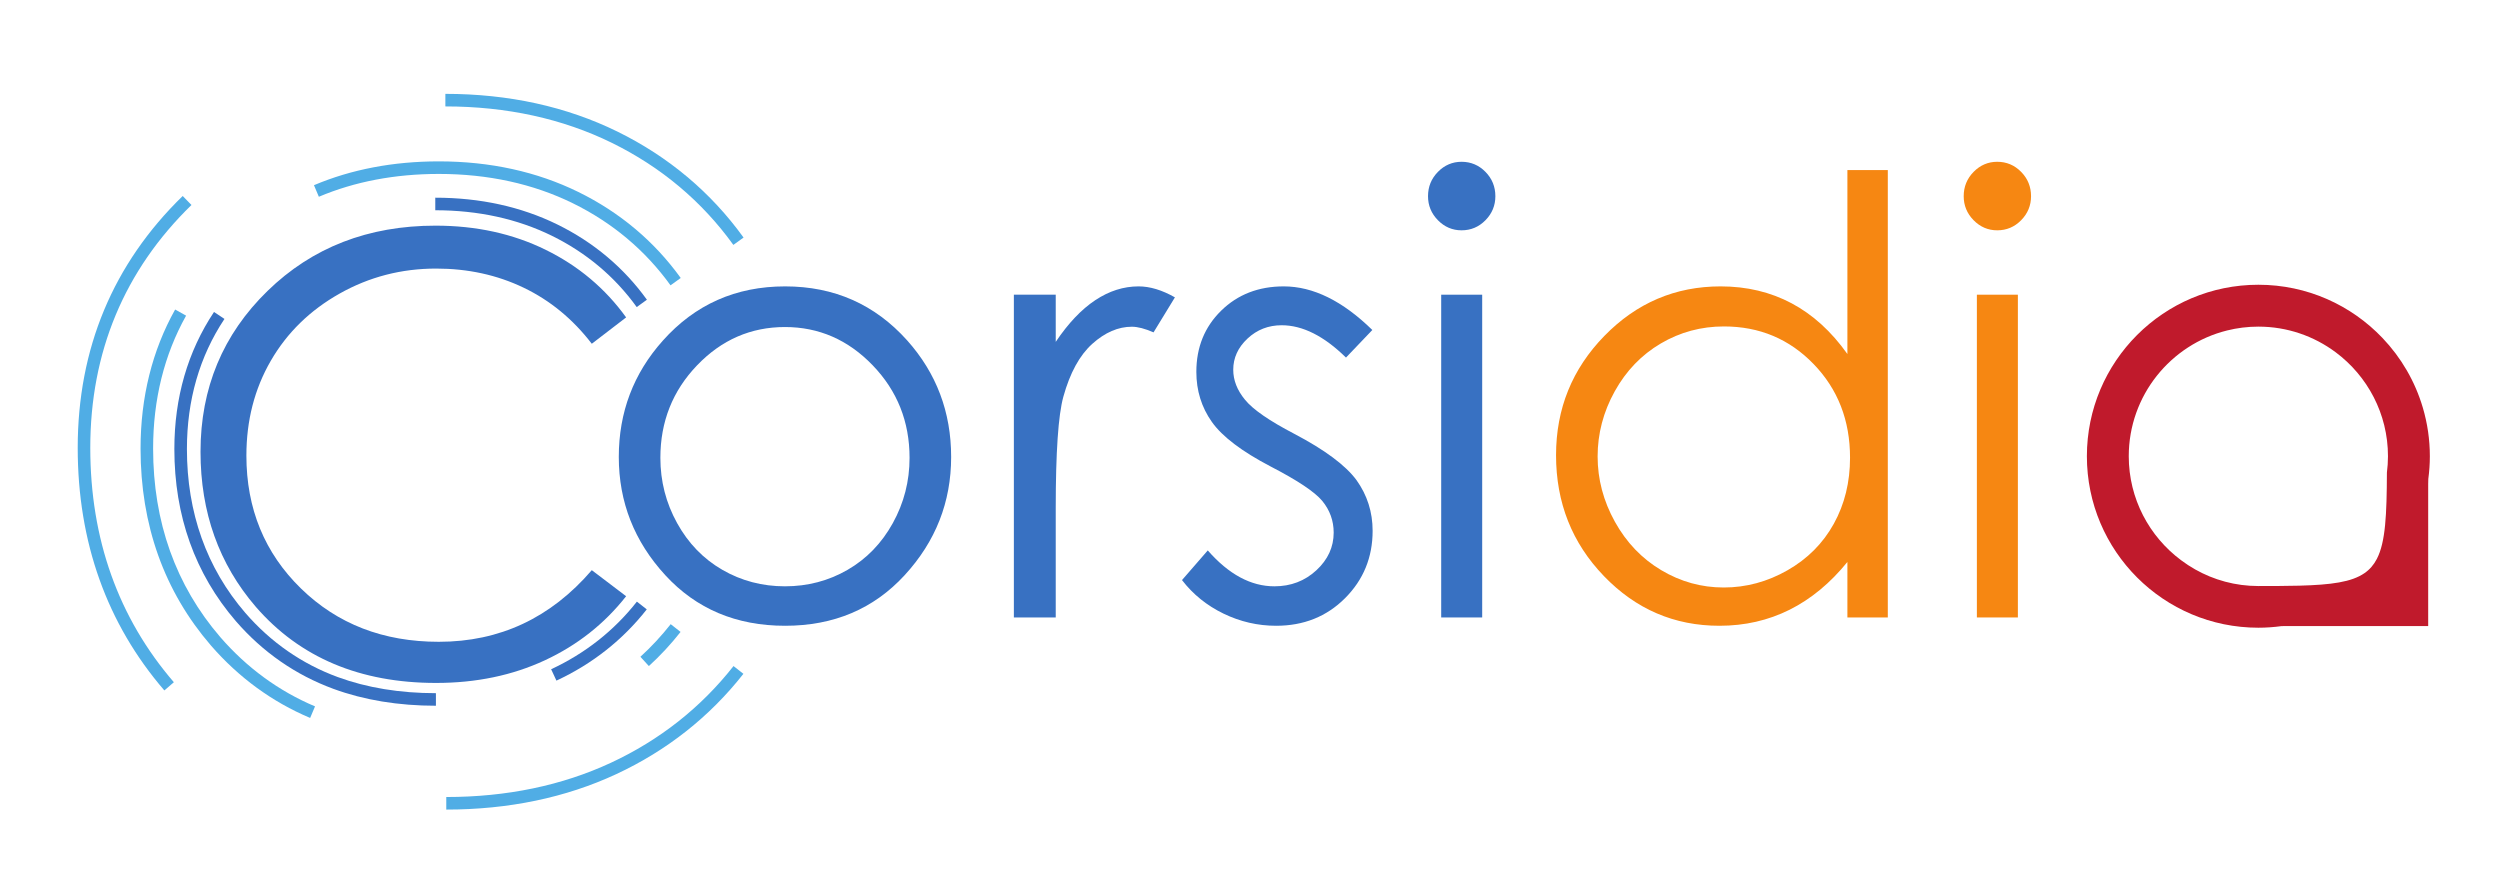 <?xml version="1.0" encoding="UTF-8"?>
<svg xmlns="http://www.w3.org/2000/svg" xmlns:xlink="http://www.w3.org/1999/xlink" width="1194pt" height="428pt" viewBox="0 0 1194 428" version="1.1">
<g id="surface1">
<path style=" stroke:none;fill-rule:nonzero;fill:rgb(22.108%,44.499%,75.783%);fill-opacity:1;" d="M 299.039 284.754 L 282.641 272.312 C 263.039 295.121 238.68 306.523 209.559 306.523 C 183.078 306.523 161.145 298.039 143.758 281.078 C 126.367 264.113 117.676 242.957 117.676 217.605 C 117.676 200.832 121.562 185.73 129.336 172.301 C 137.113 158.871 148.066 148.18 162.203 140.215 C 176.34 132.25 191.699 128.27 208.285 128.27 C 223.457 128.27 237.383 131.309 250.059 137.387 C 262.734 143.465 273.594 152.395 282.641 164.176 L 299.039 151.594 C 289.051 137.738 276.234 126.973 260.59 119.293 C 244.945 111.609 227.418 107.77 208.004 107.77 C 175.867 107.77 149.129 118.16 127.781 138.941 C 106.438 159.723 95.766 185.332 95.766 215.77 C 95.766 244.703 104.574 269.395 122.199 289.844 C 143.215 314.062 171.91 326.172 208.285 326.172 C 227.418 326.172 244.734 322.566 260.238 315.355 C 275.738 308.148 288.672 297.949 299.039 284.754 "/>
<path style=" stroke:none;fill-rule:nonzero;fill:rgb(22.108%,44.499%,75.783%);fill-opacity:1;" d="M 426.41 249.844 C 421.074 259.48 413.871 266.918 404.793 272.16 C 395.719 277.402 385.754 280.023 374.902 280.023 C 364.047 280.023 354.082 277.402 345.008 272.16 C 335.93 266.918 328.727 259.48 323.395 249.844 C 318.062 240.207 315.395 229.82 315.395 218.672 C 315.395 201.387 321.242 186.652 332.938 174.465 C 344.633 162.281 358.621 156.191 374.902 156.191 C 391.086 156.191 405.051 162.281 416.793 174.465 C 428.535 186.652 434.406 201.387 434.406 218.672 C 434.406 229.82 431.738 240.207 426.41 249.844 M 374.973 136.777 C 351.434 136.777 331.961 145.422 316.551 162.707 C 302.539 178.387 295.535 196.902 295.535 218.246 C 295.535 239.781 302.938 258.605 317.742 274.707 C 332.543 290.816 351.621 298.867 374.973 298.867 C 398.227 298.867 417.258 290.816 432.062 274.707 C 446.863 258.605 454.266 239.781 454.266 218.246 C 454.266 196.809 447.262 178.246 433.254 162.566 C 417.84 145.375 398.414 136.777 374.973 136.777 "/>
<path style=" stroke:none;fill-rule:nonzero;fill:rgb(22.108%,44.499%,75.783%);fill-opacity:1;" d="M 523.102 143.367 C 516.48 147.758 510.188 154.395 504.219 163.273 L 504.219 140.746 L 484.223 140.746 L 484.223 294.898 L 504.219 294.898 L 504.219 242.758 C 504.219 216.031 505.43 198.27 507.855 189.484 C 511.023 178.059 515.641 169.629 521.703 164.195 C 527.762 158.762 534.055 156.047 540.582 156.047 C 543.379 156.047 546.828 156.945 550.93 158.738 L 561.141 142.02 C 554.984 138.527 549.207 136.777 543.797 136.777 C 536.617 136.777 529.719 138.973 523.102 143.367 "/>
<path style=" stroke:none;fill-rule:nonzero;fill:rgb(22.108%,44.499%,75.783%);fill-opacity:1;" d="M 618.148 207.195 C 606.188 200.961 598.336 195.531 594.602 190.902 C 590.863 186.367 588.996 181.598 588.996 176.594 C 588.996 170.926 591.262 165.965 595.797 161.715 C 600.332 157.465 605.777 155.34 612.133 155.34 C 622.133 155.34 632.367 160.488 642.84 170.781 L 655.426 157.605 C 641.23 143.719 627.129 136.777 613.121 136.777 C 601.074 136.777 591.102 140.652 583.211 148.395 C 575.32 156.141 571.375 165.871 571.375 177.582 C 571.375 186.559 573.852 194.539 578.801 201.527 C 583.754 208.52 593.098 215.605 606.832 222.781 C 619.633 229.395 627.855 234.875 631.5 239.219 C 635.141 243.66 636.965 248.711 636.965 254.379 C 636.965 261.273 634.207 267.27 628.695 272.371 C 623.18 277.473 616.5 280.023 608.652 280.023 C 597.434 280.023 586.832 274.309 576.832 262.879 L 564.523 277.047 C 569.75 283.848 576.359 289.188 584.34 293.059 C 592.324 296.93 600.707 298.867 609.484 298.867 C 622.648 298.867 633.621 294.477 642.398 285.691 C 651.176 276.906 655.566 266.188 655.566 253.527 C 655.566 244.555 652.996 236.48 647.859 229.301 C 642.625 222.215 632.723 214.848 618.148 207.195 "/>
<path style=" stroke:none;fill-rule:nonzero;fill:rgb(22.108%,44.499%,75.783%);fill-opacity:1;" d="M 698.035 77.27 C 693.676 77.27 689.91 78.875 686.758 82.086 C 683.602 85.301 682.023 89.172 682.023 93.707 C 682.023 98.145 683.602 101.973 686.758 105.184 C 689.91 108.395 693.676 110 698.035 110 C 702.492 110 706.301 108.395 709.457 105.184 C 712.609 101.973 714.188 98.145 714.188 93.707 C 714.188 89.172 712.609 85.301 709.457 82.086 C 706.301 78.875 702.492 77.27 698.035 77.27 "/>
<path style=" stroke:none;fill-rule:nonzero;fill:rgb(22.108%,44.499%,75.783%);fill-opacity:1;" d="M 688.316 294.898 L 707.895 294.898 L 707.895 140.746 L 688.316 140.746 Z M 688.316 294.898 "/>
<path style=" stroke:none;fill-rule:nonzero;fill:rgb(96.469%,52.939%,7.059%);fill-opacity:1;" d="M 875.824 250.164 C 870.652 259.504 863.273 266.906 853.68 272.383 C 844.09 277.852 833.938 280.59 823.23 280.59 C 812.613 280.59 802.672 277.832 793.406 272.309 C 784.141 266.793 776.758 259.078 771.266 249.172 C 765.77 239.266 763.023 228.887 763.023 218.035 C 763.023 207.094 765.75 196.715 771.195 186.902 C 776.641 177.09 783.977 169.473 793.199 164.043 C 802.418 158.621 812.473 155.906 823.371 155.906 C 840.316 155.906 854.59 161.898 866.184 173.879 C 877.777 185.863 883.578 200.77 883.578 218.602 C 883.578 230.305 880.992 240.82 875.824 250.164 M 882.316 169.082 C 874.672 158.312 865.793 150.238 855.676 144.852 C 845.559 139.473 834.254 136.777 821.762 136.777 C 800.133 136.777 781.625 144.664 766.242 160.441 C 750.855 176.215 743.168 195.203 743.168 217.398 C 743.168 240.066 750.789 259.312 766.031 275.137 C 781.273 290.957 799.668 298.867 821.203 298.867 C 833.32 298.867 844.488 296.316 854.699 291.219 C 864.906 286.113 874.109 278.516 882.316 268.402 L 882.316 294.898 L 901.617 294.898 L 901.617 81.238 L 882.316 81.238 Z M 882.316 169.082 "/>
<path style=" stroke:none;fill-rule:nonzero;fill:rgb(96.469%,52.939%,7.059%);fill-opacity:1;" d="M 944.156 294.898 L 963.738 294.898 L 963.738 140.746 L 944.156 140.746 Z M 944.156 294.898 "/>
<path style=" stroke:none;fill-rule:nonzero;fill:rgb(96.469%,52.939%,7.059%);fill-opacity:1;" d="M 965.293 82.086 C 962.141 78.875 958.332 77.27 953.875 77.27 C 949.516 77.27 945.754 78.875 942.598 82.086 C 939.441 85.301 937.863 89.172 937.863 93.707 C 937.863 98.145 939.441 101.973 942.598 105.184 C 945.754 108.395 949.516 110 953.875 110 C 958.332 110 962.141 108.395 965.293 105.184 C 968.449 101.973 970.027 98.145 970.027 93.707 C 970.027 89.172 968.449 85.301 965.293 82.086 "/>
<path style=" stroke:none;fill-rule:nonzero;fill:rgb(31.558%,67.883%,89.751%);fill-opacity:1;" d="M 91.445 97.906 L 87.258 93.605 C 53.988 125.996 37.117 166.465 37.117 213.895 C 37.117 258.914 51.039 297.895 78.492 329.75 L 83.035 325.832 C 56.547 295.098 43.117 257.438 43.117 213.895 C 43.117 168.145 59.375 129.121 91.445 97.906 "/>
<path style=" stroke:none;fill-rule:nonzero;fill:rgb(31.558%,67.883%,89.751%);fill-opacity:1;" d="M 291.754 364.305 C 268.43 375.156 241.98 380.656 213.141 380.656 L 213.141 386.656 C 242.859 386.656 270.16 380.965 294.285 369.746 C 318.445 358.512 338.887 342.387 355.047 321.82 L 350.328 318.113 C 334.758 337.93 315.051 353.473 291.754 364.305 "/>
<path style=" stroke:none;fill-rule:nonzero;fill:rgb(31.558%,67.883%,89.751%);fill-opacity:1;" d="M 350.254 116.965 L 355.121 113.457 C 339.547 91.855 319.277 74.828 294.887 62.848 C 270.527 50.891 242.879 44.828 212.707 44.828 L 212.707 50.828 C 241.953 50.828 268.715 56.684 292.242 68.234 C 315.742 79.777 335.262 96.172 350.254 116.965 "/>
<path style=" stroke:none;fill-rule:nonzero;fill:rgb(31.558%,67.883%,89.751%);fill-opacity:1;" d="M 325.039 301.809 L 320.32 298.102 C 315.902 303.719 311.039 308.957 305.855 313.676 L 309.895 318.113 C 315.324 313.172 320.418 307.688 325.039 301.809 "/>
<path style=" stroke:none;fill-rule:nonzero;fill:rgb(31.558%,67.883%,89.751%);fill-opacity:1;" d="M 105.242 304.32 C 83.934 279.59 73.129 249.289 73.129 214.25 C 73.129 190.793 78.43 169.43 88.883 150.754 L 83.648 147.824 C 72.688 167.406 67.129 189.754 67.129 214.25 C 67.129 250.766 78.422 282.387 100.703 308.242 C 114 323.57 129.953 335.223 148.125 342.891 L 150.457 337.367 C 133.141 330.055 117.926 318.934 105.242 304.32 "/>
<path style=" stroke:none;fill-rule:nonzero;fill:rgb(31.558%,67.883%,89.751%);fill-opacity:1;" d="M 209.574 83.07 C 233.117 83.07 254.652 87.781 273.586 97.078 C 292.484 106.359 308.184 119.547 320.246 136.27 L 325.113 132.762 C 312.469 115.23 296.023 101.41 276.23 91.691 C 256.469 81.988 234.043 77.07 209.574 77.07 C 187.855 77.07 167.797 80.898 149.949 88.449 L 152.285 93.973 C 169.391 86.738 188.664 83.07 209.574 83.07 "/>
<path style=" stroke:none;fill-rule:nonzero;fill:rgb(22.108%,44.499%,75.783%);fill-opacity:1;" d="M 263.223 319.629 L 265.75 325.066 C 282.902 317.094 297.414 305.645 308.891 291.039 L 304.176 287.336 C 293.285 301.188 279.508 312.055 263.223 319.629 "/>
<path style=" stroke:none;fill-rule:nonzero;fill:rgb(22.108%,44.499%,75.783%);fill-opacity:1;" d="M 266.191 107.207 C 248.902 98.723 229.289 94.418 207.891 94.418 L 207.891 100.418 C 228.363 100.418 247.09 104.516 263.547 112.594 C 279.973 120.66 293.617 132.121 304.098 146.656 L 308.965 143.145 C 297.902 127.805 283.512 115.715 266.191 107.207 "/>
<path style=" stroke:none;fill-rule:nonzero;fill:rgb(22.108%,44.499%,75.783%);fill-opacity:1;" d="M 117.188 292.742 C 98.664 271.25 89.273 244.906 89.273 214.438 C 89.273 191.113 95.305 170.215 107.203 152.32 L 102.207 149 C 89.645 167.891 83.273 189.91 83.273 214.438 C 83.273 246.387 93.156 274.047 112.652 296.668 C 125.508 311.484 141.184 322.363 159.246 329 C 173.812 334.352 190.285 337.062 208.195 337.062 L 208.195 331.062 C 190.992 331.062 175.219 328.473 161.312 323.367 C 144.215 317.086 129.367 306.777 117.188 292.742 "/>
<path style=" stroke:none;fill-rule:nonzero;fill:rgb(75.026%,10.393%,17.41%);fill-opacity:1;" d="M 1140.496 217.898 C 1140.496 220.543 1140.312 223.141 1139.988 225.703 C 1139.949 235.809 1139.777 244.035 1139.125 250.727 C 1138.453 257.625 1137.27 262.895 1135.191 266.918 C 1133.711 269.781 1131.777 272.016 1129.246 273.754 C 1123.094 277.992 1113.422 279.309 1098.227 279.715 C 1095.102 279.801 1091.738 279.844 1088.129 279.867 C 1085.125 279.887 1081.957 279.891 1078.598 279.891 C 1067.613 279.891 1057.312 276.996 1048.395 271.945 C 1046.055 270.621 1043.805 269.156 1041.668 267.543 C 1026.52 256.25 1016.695 238.199 1016.695 217.898 C 1016.695 188.914 1036.723 164.527 1063.664 157.828 C 1068.449 156.637 1073.449 155.996 1078.598 155.996 C 1092.43 155.996 1105.219 160.559 1115.535 168.258 C 1130.676 179.555 1140.496 197.598 1140.496 217.898 M 1157.176 194.812 C 1153.457 182.129 1146.754 170.734 1137.875 161.418 C 1122.961 145.766 1101.926 135.996 1078.598 135.996 C 1033.363 135.996 996.695 172.664 996.695 217.898 C 996.695 263.129 1033.363 299.797 1078.598 299.797 C 1082.344 299.797 1086.027 299.523 1089.641 299.035 C 1090.379 299.023 1091.117 299.027 1091.852 299.004 L 1159.703 299.004 L 1159.703 231.16 C 1159.727 230.332 1159.746 229.535 1159.758 228.762 C 1160.23 225.207 1160.496 221.582 1160.496 217.898 C 1160.496 209.875 1159.324 202.137 1157.176 194.812 "/>
</g>
</svg>
